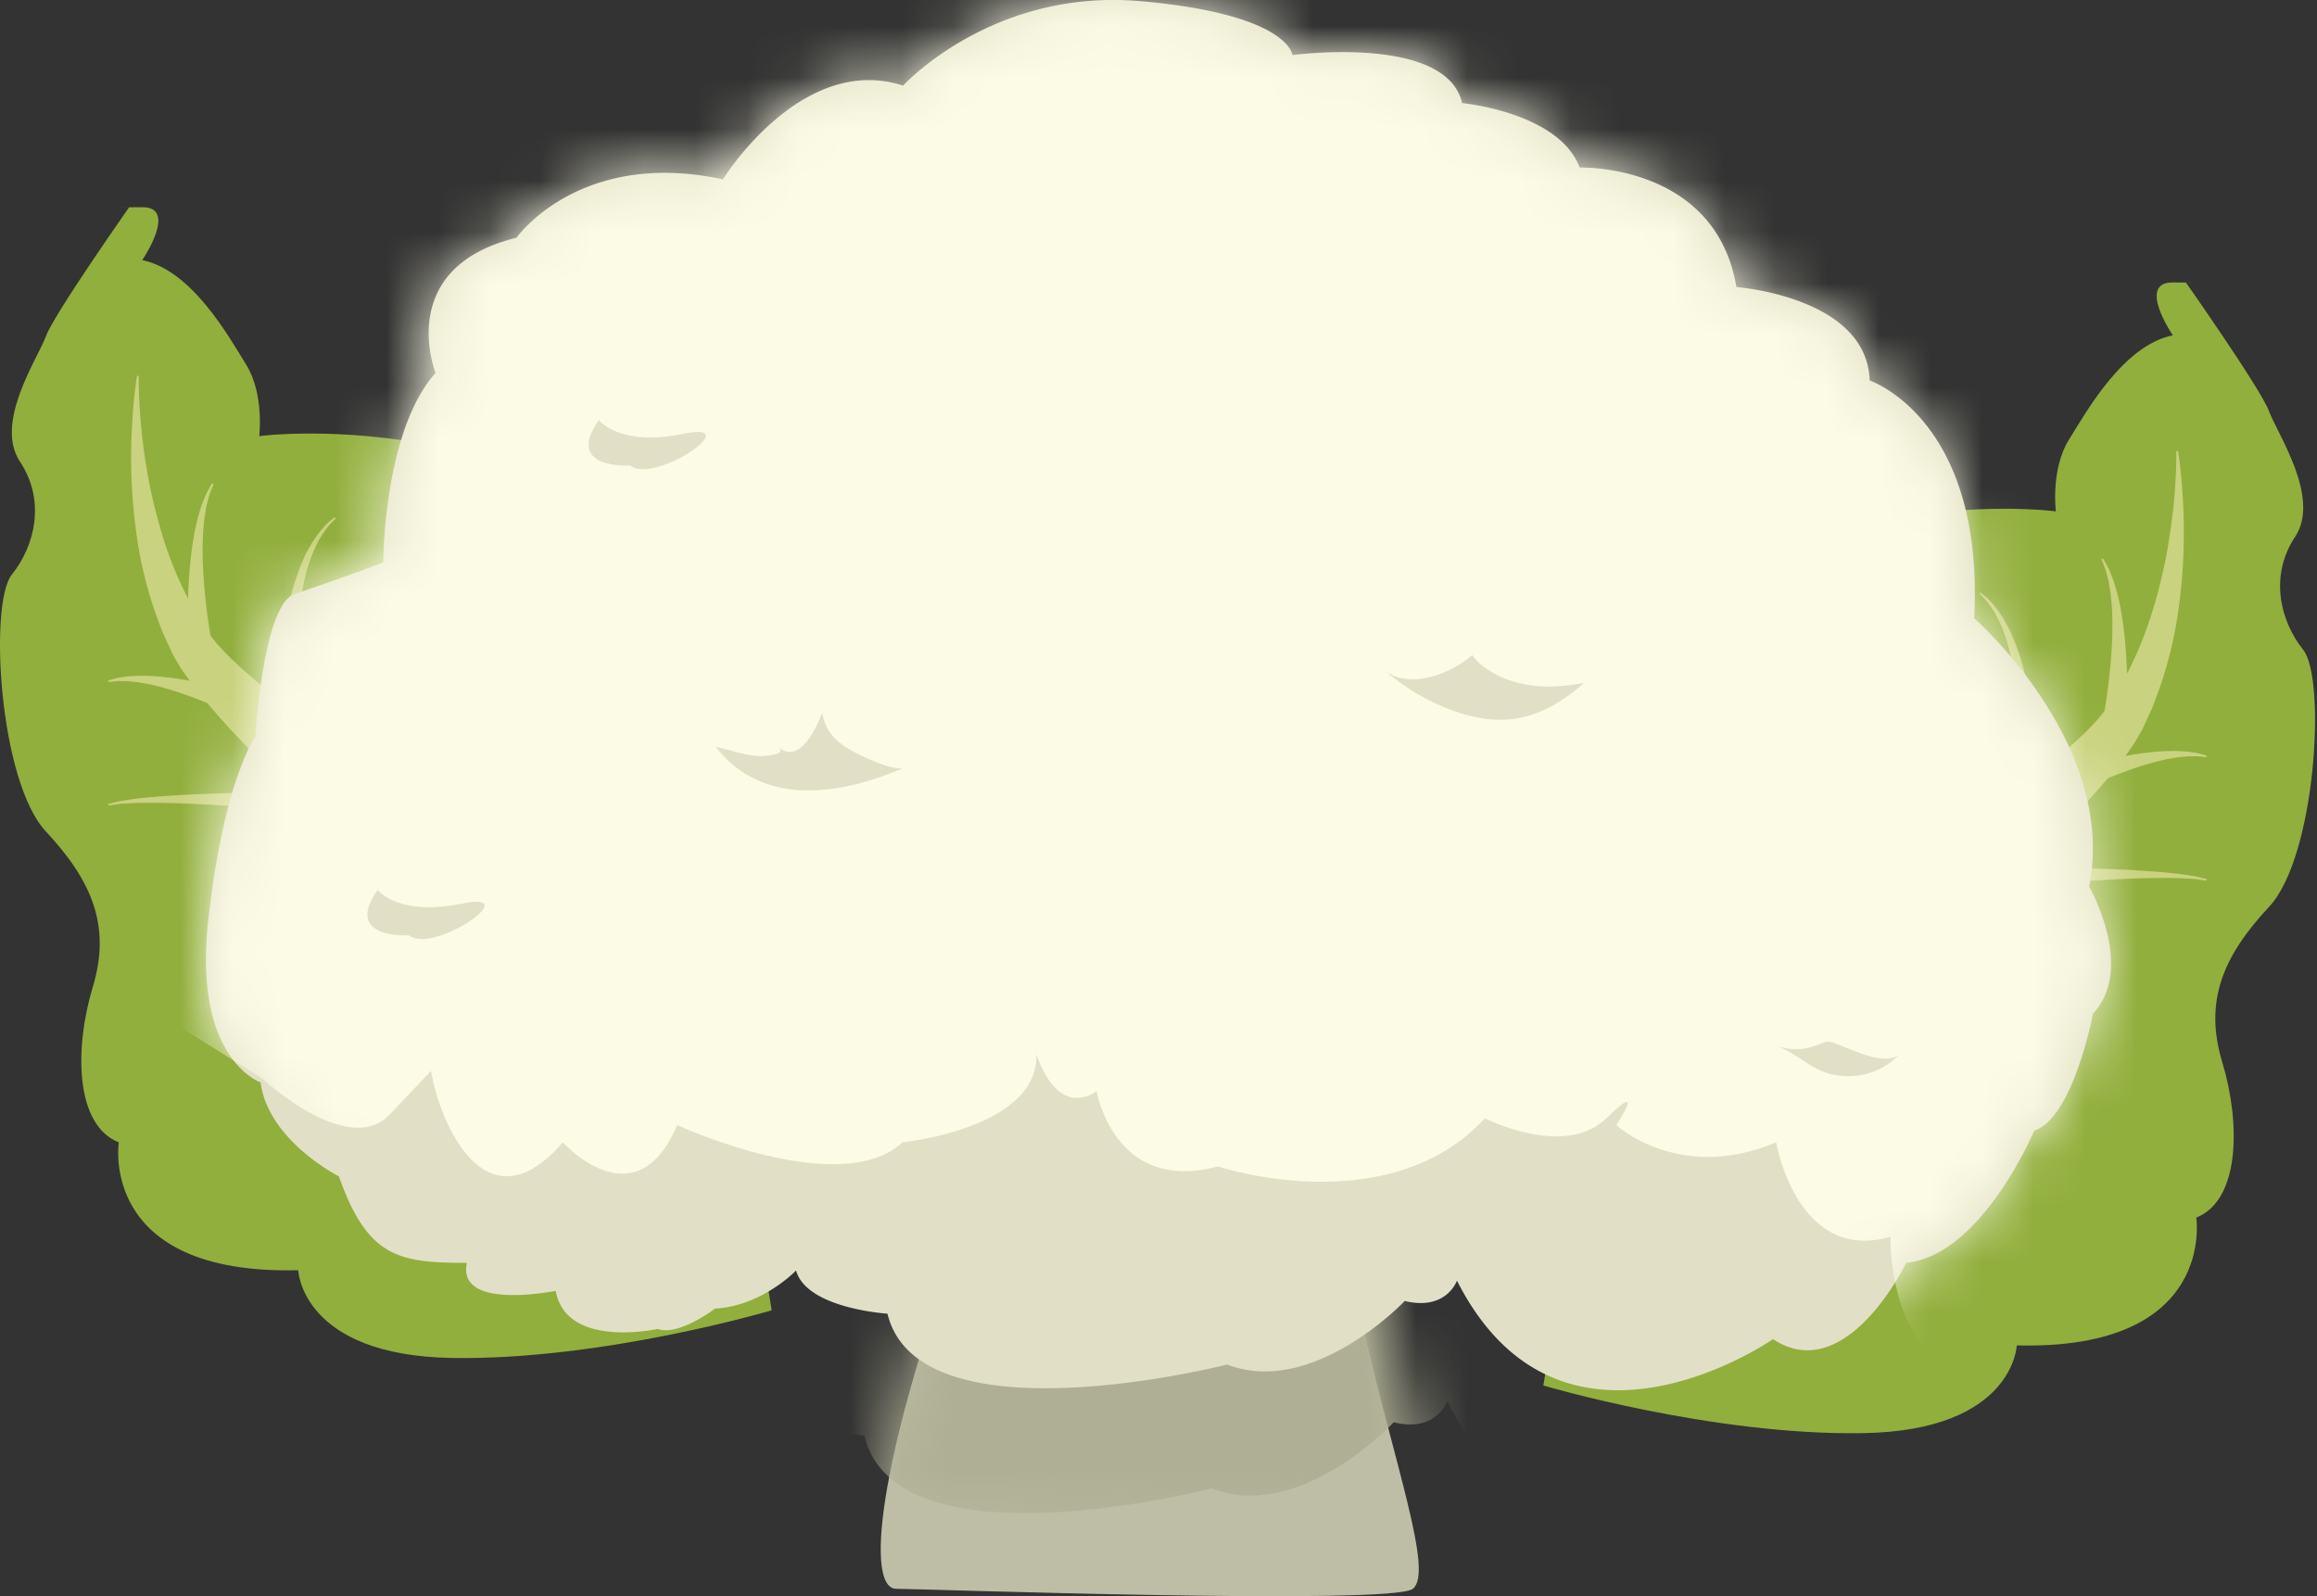 <svg width="45" height="31" xmlns="http://www.w3.org/2000/svg" xmlns:xlink="http://www.w3.org/1999/xlink"><rect width="100%" height="100%" fill="#333333" stroke="none"/><defs><path d="M1.68 2.305s.747 7.439-.553 11.58c-1.183 3.768-1 4.676-1 4.676l10.85.28s-.569-1.942-1.262-5.025C9.067 10.929 10.978.036 10.978.036" id="a"/><path d="M13.501 1.712c-1.969-.64-3.483 1.817-3.483 1.817-2.777-.598-3.99 1.132-3.99 1.132-2.373.583-1.565 2.62-1.565 2.62-1.01 1.133-1.01 3.673-1.01 3.673s-1.11.416-1.716.614c-.606.197-.757 2.76-.757 2.76s-.606.837-.91 3.547c-.302 2.71 1.01 3.154 1.01 3.154.152 1.134 1.515 1.824 1.515 1.824.555 1.576 1.162 1.675 2.474 1.675-.202.936 1.717.542 1.717.542.203 1.134 1.97.739 1.97.739.404.148 1.11-.394 1.11-.394.91-.05 1.566-.739 1.566-.739.202.74 1.767.837 1.767.837.606 2.514 6.564.987 6.564.987 1.666.64 3.433-1.233 3.433-1.233.808.197 1.01-.394 1.01-.394 2.02 3.991 6.11 1.133 6.11 1.133 1.414.937 2.575-1.478 2.575-1.478 1.464-.148 2.474-2.563 2.474-2.563.757-.246 1.134-2.266 1.134-2.266.83-.887-.074-2.464-.074-2.464.555-2.76-2.222-5.2-2.222-5.2.202-3.868-2.02-4.607-2.02-4.607-.05-1.626-2.575-1.811-2.575-1.811C29.205 3.215 26.58 3.3 26.58 3.3c-.404-1.073-2.272-1.248-2.272-1.248-.303-1.336-3.282-.93-3.282-.93s-.05-.79-2.929-1.045a6.067 6.067 0 0 0-.533-.024c-2.555 0-4.062 1.66-4.062 1.66z" id="c"/></defs><g fill="none" fill-rule="evenodd"><path d="M32.097 13.57c.32-1.61 1.414-2.676 2.424-2.774 0 0-.15-.235 1.87-.653 2.02-.418 3.537-.212 3.537-.212s-.102-.817.252-1.388c.353-.57 1.061-1.836 2.02-2.031 0 0-.707-1.033 0-1.027.708.005.253 0 .253 0S43.92 7.572 44.07 7.99c.151.42 1.01 1.675.505 2.435s-.291 1.635.157 2.195c.449.56.247 4.018-.662 4.99-.91.974-1.263 1.85-.91 3.019.354 1.168.354 2.677-.505 3.018 0 0 .404 2.58-3.486 2.482 0 0-.06 1.656-2.985 1.704-2.925.05-6.209-.925-6.209-.925l2.122-13.338z" fill="#91AF3D"/><path d="M28.764 21.986l.752-.438c.48-.282 1.165-.687 1.983-1.18 1.634-.99 3.807-2.325 5.896-3.753.521-.358 1.037-.722 1.532-1.091.494-.37.972-.743 1.39-1.127.097-.097.209-.191.295-.289l.136-.144.115-.142.014-.018.007-.009.004-.004c-.015.026-.002.004-.004.008l.028-.044.057-.09.114-.176c.082-.12.127-.224.19-.335.236-.444.422-.912.551-1.349.13-.438.224-.852.286-1.222.06-.37.102-.698.122-.968.045-.541.034-.853.034-.853l.034-.003s.056.308.09.857c.02.274.027.608.02.993-.007.385-.041.82-.11 1.295-.069.478-.187.983-.38 1.525-.051.132-.1.285-.16.404a78.63 78.63 0 0 0-.086.19l-.044.096-.022.048-.038.066-.125.212-.136.194c-.09.134-.19.247-.287.373-.396.482-.833.933-1.285 1.383-.453.448-.923.889-1.398 1.324-1.903 1.733-3.883 3.365-5.378 4.58-.748.607-1.376 1.107-1.817 1.456l-.7.55-1.68-2.32z" fill="#C9D27E"/><path d="M40.07 14.986l.118-.037a8.956 8.956 0 0 1 1.263-.297 5.22 5.22 0 0 1 .518-.06c.083-.007.165-.005.24-.007.077-.004.15.006.216.008.067.001.128.015.181.022.054.006.1.016.137.028l.117.032-.009.031-.117-.012a.663.663 0 0 0-.134-.006c-.053.002-.11-.002-.174.007-.064.009-.132.01-.205.026-.072.013-.148.023-.225.044-.156.035-.32.08-.481.135a8.494 8.494 0 0 0-1.145.474l-.102.052-.199-.44zM40.794 14.246s.044-.205.094-.525c.05-.317.105-.744.127-1.172a6.42 6.42 0 0 0 .007-.63c-.001-.1-.012-.196-.02-.288-.005-.093-.023-.177-.035-.257-.01-.08-.031-.15-.047-.213a.864.864 0 0 0-.051-.162l-.056-.138.03-.015.075.133c.026.042.05.095.074.158.025.063.057.133.078.214.023.079.053.165.071.258.021.093.045.19.06.293.036.204.062.423.079.643.036.44.04.88.031 1.211-.007.33-.025.554-.025.554l-.492-.064zM39.041 16.101l.03-.199c.019-.128.043-.311.064-.533.043-.444.078-1.04.046-1.633-.028-.592-.136-1.184-.318-1.592a2.247 2.247 0 0 0-.14-.27 1.558 1.558 0 0 0-.138-.193c-.039-.053-.08-.086-.103-.112l-.039-.04.022-.024.043.036c.027.024.072.055.118.106.05.048.103.11.16.186.057.076.117.165.172.267.23.406.4 1.006.487 1.611.092.606.115 1.218.114 1.677a12.367 12.367 0 0 1-.024.768l-.494-.055zM37.964 16.85s1.228-.02 2.453.01c.307.008.613.02.9.033.288.016.556.034.785.056.23.022.42.05.552.074l.206.05-.009.031-.205-.03a7.375 7.375 0 0 0-.55-.023c-.228 0-.494.005-.78.016a39.3 39.3 0 0 0-.893.05c-1.217.08-2.427.21-2.427.21l-.032-.478z" fill="#C9D27E"/><path d="M12.865 12.11c-.32-1.611-1.415-2.677-2.425-2.774 0 0 .152-.236-1.87-.654-2.02-.417-3.535-.212-3.535-.212s.1-.817-.253-1.387c-.353-.571-1.061-1.837-2.02-2.031 0 0 .706-1.033 0-1.028-.707.006-.253 0-.253 0S1.043 6.112.892 6.53c-.151.42-1.01 1.674-.505 2.434.505.76.292 1.635-.157 2.195-.449.56-.247 4.018.662 4.99.91.975 1.263 1.851.91 3.02-.354 1.168-.354 2.676.505 3.017 0 0-.404 2.58 3.485 2.483 0 0 .061 1.655 2.986 1.704 2.925.048 6.209-.925 6.209-.925l-2.122-13.338z" fill="#91AF3D"/><path d="M14.517 22.843l-.699-.548c-.442-.35-1.07-.85-1.818-1.456-1.494-1.215-3.474-2.848-5.378-4.581a49.588 49.588 0 0 1-1.398-1.324c-.452-.449-.888-.9-1.284-1.382-.097-.127-.197-.24-.287-.373l-.136-.194-.126-.212-.037-.066-.022-.049-.044-.095-.087-.19c-.06-.12-.108-.272-.16-.404a7.902 7.902 0 0 1-.38-1.525 10.719 10.719 0 0 1-.09-2.288c.034-.549.09-.858.09-.858l.035.003s-.011.312.034.853c.02.27.061.598.122.968.062.371.156.784.286 1.223.128.437.315.904.55 1.348.064.111.109.216.19.336l.114.176.057.09.029.044-.004-.008.003.004.008.009.014.017.115.143.136.144c.086.097.197.192.295.289.418.383.896.757 1.39 1.126.495.37 1.01.733 1.531 1.091 2.09 1.429 4.262 2.764 5.896 3.752a182.209 182.209 0 0 0 2.736 1.619l-1.681 2.318z" fill="#C9D27E"/><path d="M4.694 13.965l-.102-.052a8.507 8.507 0 0 0-1.145-.474 4.936 4.936 0 0 0-.48-.134c-.078-.02-.154-.03-.226-.045-.073-.015-.14-.017-.205-.025-.064-.01-.121-.005-.174-.007a.678.678 0 0 0-.134.005l-.117.013-.01-.031.118-.032a.712.712 0 0 1 .137-.029c.053-.006.114-.02.18-.021.067-.002.14-.012.216-.008.076.002.158 0 .24.008.167.01.344.03.52.058a8.941 8.941 0 0 1 1.263.297l.118.038-.2.44zM3.675 12.85s-.017-.225-.024-.554c-.008-.33-.006-.772.03-1.212.018-.22.043-.439.08-.643.015-.102.039-.2.06-.293.018-.092.048-.179.07-.258.022-.08.054-.15.079-.213a.923.923 0 0 1 .074-.159l.075-.133.03.016-.056.138a.871.871 0 0 0-.05.161c-.017.063-.038.133-.048.214-.012.08-.03.164-.035.256-.008.092-.019.188-.02.29-.009.2-.005.414.007.628.022.428.076.855.127 1.173.05.32.094.524.094.524l-.493.065zM5.426 14.696l-.012-.213a12.736 12.736 0 0 1-.012-.556c0-.458.023-1.07.115-1.676.087-.606.257-1.205.487-1.612.056-.102.116-.19.172-.267.058-.075.111-.138.161-.185.045-.05.09-.082.118-.106a7.67 7.67 0 0 1 .043-.036l.021.024-.038.04c-.024.025-.064.059-.104.112-.043.05-.089.115-.137.192a2.246 2.246 0 0 0-.14.27c-.183.409-.29 1-.319 1.593-.032.593.003 1.19.045 1.633a12.428 12.428 0 0 0 .094.732l-.494.055zM6.966 15.867s-1.21-.13-2.427-.21c-.304-.021-.608-.037-.894-.05a19.076 19.076 0 0 0-.78-.016c-.227 0-.416.012-.55.022l-.204.03-.01-.03.207-.05c.132-.024.323-.053.552-.075.23-.021.497-.04.785-.055.287-.013.593-.025.9-.033 1.225-.03 2.453-.011 2.453-.011l-.032.478z" fill="#C9D27E"/><path d="M18.616 14.692s.725 7.048-.54 10.97c-1.149 3.57-1.144 5.194-.673 5.194.472 0 9.633.324 10.037 0 .405-.325-.336-2.337-1.01-5.258-.63-2.735 1.228-13.056 1.228-13.056l-9.042 2.15z" fill="#BDBEA5"/><g transform="translate(17 11)"><mask id="b" fill="#fff"><use xlink:href="#a"/></mask><path d="M-8.579 15.851c-1.35 0-1.974-.103-2.545-1.747 0 0-1.402-.719-1.558-1.901 0 0-1.35-.463-1.039-3.289.312-2.826.935-3.7.935-3.7s.156-2.672.78-2.877c.623-.206 1.765-.641 1.765-.641s0-2.648 1.039-3.83c0 0-.831-2.125 1.61-2.732 0 0 1.247-1.803 4.104-1.18 0 0 1.558-2.562 3.584-1.894 0 0 1.766-1.972 4.727-1.706 2.96.267 3.013 1.09 3.013 1.09s3.065-.423 3.376.97c0 0 1.922.182 2.338 1.302 0 0 2.7-.09 3.116 2.416 0 0 2.597.192 2.65 1.888 0 0 2.285.77 2.077 4.805 0 0 2.857 2.544 2.285 5.421 0 0 .93 1.645.076 2.57 0 0-.387 2.106-1.166 2.363 0 0-1.039 2.518-2.546 2.672 0 0-1.194 2.518-2.648 1.542 0 0-4.208 2.98-6.286-1.182 0 0-.207.617-1.039.411 0 0-1.818 1.953-3.532 1.284 0 0-6.13 1.594-6.752-1.027 0 0-1.61-.103-1.818-.873 0 0-.676.719-1.61.77 0 0-.728.566-1.144.411 0 0-1.817.411-2.025-.77 0 0-1.975.41-1.767-.566" fill="#AFAF95" mask="url(#b)"/></g><path d="M9.068 24.526c-1.319 0-1.928-.1-2.486-1.68 0 0-1.37-.69-1.522-1.826 0 0-1.319-.445-1.014-3.16.304-2.717.913-3.556.913-3.556s.152-2.568.761-2.766a56.367 56.367 0 0 0 1.724-.615s0-2.545 1.015-3.68c0 0-.812-2.042 1.573-2.626 0 0 1.218-1.733 4.008-1.134 0 0 1.522-2.463 3.5-1.82 0 0 1.726-1.896 4.617-1.64C25.049.28 25.1 1.07 25.1 1.07s2.993-.406 3.297.932c0 0 1.878.176 2.284 1.252 0 0 2.638-.086 3.043 2.321 0 0 2.538.186 2.588 1.815 0 0 2.232.74 2.03 4.617 0 0 2.79 2.445 2.231 5.21 0 0 .909 1.58.075 2.47 0 0-.379 2.024-1.14 2.27 0 0-1.014 2.42-2.486 2.569 0 0-1.166 2.42-2.587 1.481 0 0-4.109 2.864-6.139-1.136 0 0-.203.593-1.014.395 0 0-1.776 1.877-3.45 1.235 0 0-5.987 1.53-6.596-.988 0 0-1.572-.098-1.775-.839 0 0-.66.691-1.573.74 0 0-.71.544-1.117.395 0 0-1.775.396-1.978-.74 0 0-1.928.395-1.725-.543" fill="#E1E0C7"/><g transform="translate(4)"><mask id="d" fill="#fff"><use xlink:href="#c"/></mask><path d="M4.372 20.8c.176 1.043 1.078 3.1 2.559 1.385 0 0 1.414 1.57 2.221-.335 0 0 3.164 1.459 4.377.335 0 0 2.64-.264 2.6-1.711 0 0 .362 1.245 1.17.72 0 0 .337 1.999 2.356 1.459 0 0 3.3 1.103 5.185-.934 0 0 1.548.788 2.356 0 .808-.789.195.131.195.131s1.22 1.13 3.104.335c0 0 .404 2.36 2.222 1.834 0 0-.085 2.896 2.246 2.86l5.529-7.72-12.32-28.45L.024 4.155l-1.377 15.263 2.425 1.511s1.684 1.571 2.492.72l.807-.85z" fill="#FCFBE6" mask="url(#d)"/></g><g fill="#E1E0C7"><path d="M30.765 13.264c-.49.094-1.007.11-1.482-.065-.252-.091-.544-.258-.69-.48-.374.35-1.249.707-1.727.276.385.346.863.63 1.353.807 1.015.367 1.753.154 2.546-.538M36.906 20.455c-.25.277-.936-.07-1.174-.158-.304-.113-.194-.076-.54.033-.236.076-.472.051-.704-.015.39.11.683.478 1.129.558.49.089.955-.05 1.289-.418M13.902 14.503l-.005-.002c.93 1.199 2.456.931 3.67.406-.201.087-.822-.218-.995-.312-.322-.172-.544-.388-.602-.748-.121.29-.429 1.003-.851.668.192.153-.339.169-.34.169-.284.001-.601-.122-.877-.181M11.63 8.158s.393.524 1.647.266c1.252-.258-.573 1-1.038.616 0 0-1.29.088-.61-.882M7.334 17.282s.393.523 1.646.265c1.253-.257-.573 1.001-1.038.617 0 0-1.289.088-.608-.882"/></g></g></svg>